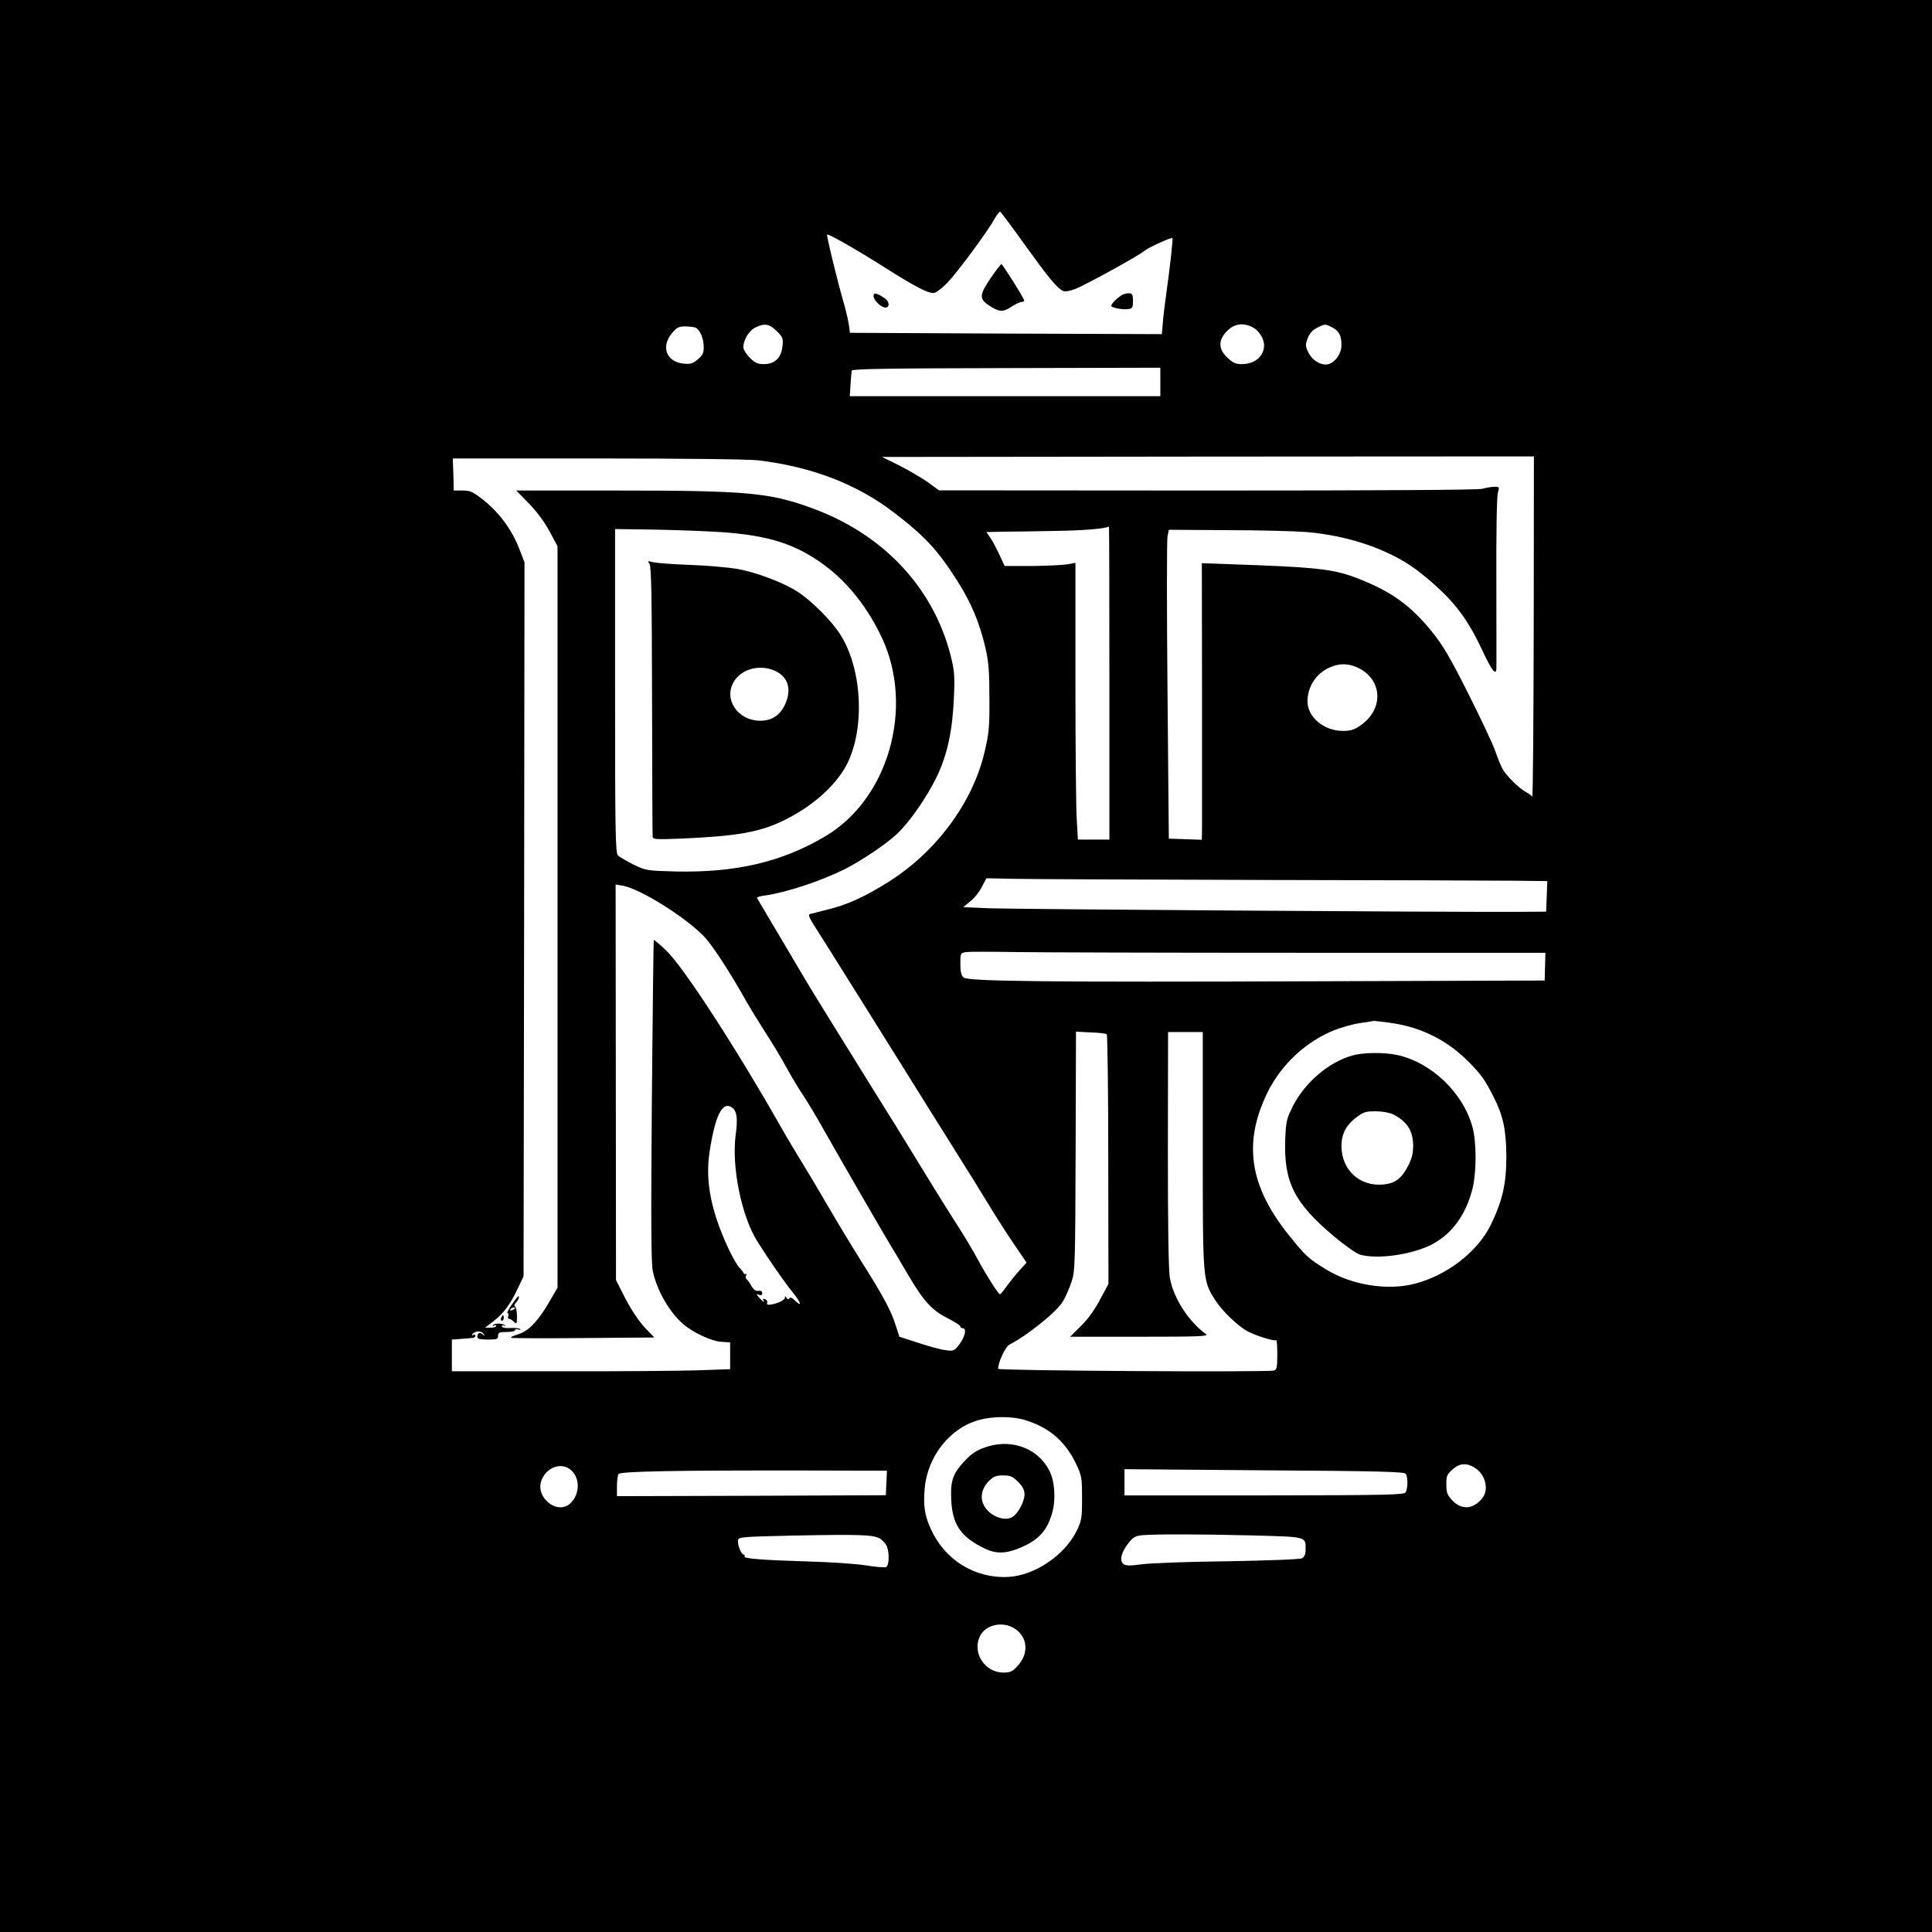 <?xml version="1.0" standalone="no"?>
<!DOCTYPE svg PUBLIC "-//W3C//DTD SVG 20010904//EN"
 "http://www.w3.org/TR/2001/REC-SVG-20010904/DTD/svg10.dtd">
<svg version="1.0" xmlns="http://www.w3.org/2000/svg"
 width="1024pt" height="1024pt" viewBox="0 0 1024 1024"
 preserveAspectRatio="xMidYMid meet">

<g transform="translate(0,1024) scale(0.1,-0.1)"
fill="#000000" stroke="none">
<path d="M0 5120 l0 -5120 5120 0 5120 0 0 5120 0 5120 -5120 0 -5120 0 0
-5120z m5430 3825 c122 -170 170 -229 202 -246 12 -6 33 -3 66 9 57 22 338
177 367 202 19 17 145 74 149 68 4 -4 -13 -156 -31 -283 -8 -60 -18 -136 -20
-168 l-5 -58 -827 3 -826 4 -6 44 c-4 25 -16 77 -27 115 -29 97 -93 358 -88
362 5 6 163 -84 301 -172 172 -109 241 -144 268 -137 12 3 43 27 68 53 52 54
213 271 249 337 13 23 27 41 31 40 4 -2 62 -79 129 -173z m-1313 -460 c33 -33
35 -39 30 -82 -7 -61 -41 -93 -99 -93 -32 0 -47 7 -74 34 -19 19 -34 44 -34
56 0 38 30 88 63 104 49 24 75 20 114 -19z m2523 20 c32 -16 60 -61 60 -94 0
-59 -49 -101 -119 -101 -31 0 -47 7 -75 34 -50 46 -50 94 -2 142 39 39 86 45
136 19z m420 0 c37 -19 50 -43 50 -94 0 -51 -42 -103 -83 -103 -37 0 -75 27
-94 67 -14 30 -15 38 -2 72 10 26 26 44 49 55 42 22 44 22 80 3z m-3375 -1
c24 -9 45 -58 45 -103 0 -32 -6 -44 -32 -66 -27 -23 -39 -26 -77 -22 -89 10
-119 89 -60 160 25 31 37 37 69 37 21 0 46 -3 55 -6z m2465 -289 l0 -75 -823
0 -823 0 4 63 c2 34 5 67 7 73 2 9 224 12 819 13 l816 2 0 -76z m1979 -1301
c-1 -499 -4 -902 -8 -897 -3 6 -17 16 -30 23 -40 21 -112 92 -130 130 -10 19
-26 60 -36 90 -10 30 -73 165 -141 300 -101 201 -137 261 -197 335 -113 138
-212 209 -387 278 -120 47 -206 58 -528 71 l-302 11 1 -670 c0 -368 0 -698 0
-733 l-1 -63 -87 3 -88 3 -7 783 c-4 430 -4 799 0 818 l7 36 305 -2 c168 0
359 -5 425 -10 236 -20 460 -100 607 -219 163 -131 239 -226 323 -405 49 -105
73 -138 76 -103 1 6 0 212 0 457 -1 266 2 458 8 478 9 31 8 32 -17 32 -15 0
-45 -5 -67 -11 -26 -6 -528 -9 -1459 -9 l-1419 1 -62 45 c-35 24 -103 64 -151
88 l-89 44 1728 2 1727 1 -1 -907z m-4109 886 c282 -34 520 -125 716 -275 165
-126 234 -200 338 -364 74 -116 118 -222 149 -355 17 -73 21 -125 21 -266 1
-159 -2 -186 -27 -292 -65 -268 -259 -527 -512 -685 -127 -79 -216 -119 -319
-144 -44 -11 -87 -22 -94 -24 -9 -3 -2 -20 21 -57 19 -29 58 -92 88 -139 30
-48 103 -165 163 -260 60 -96 170 -272 245 -392 75 -120 163 -262 197 -315
125 -199 212 -339 259 -417 27 -44 77 -122 112 -173 l64 -94 -38 -42 c-21 -23
-51 -61 -68 -84 -16 -23 -32 -42 -35 -42 -8 0 -70 97 -115 180 -22 41 -62 109
-88 150 -64 100 -141 223 -252 405 -50 83 -138 224 -195 315 -147 236 -353
569 -377 610 -11 19 -74 125 -139 235 -66 110 -120 203 -122 206 -2 4 19 10
45 13 116 17 296 77 424 141 86 44 217 132 271 183 69 64 161 197 214 307 55
115 83 243 90 420 5 117 3 140 -19 227 -94 359 -360 640 -737 776 -222 81
-345 92 -1025 92 l-539 0 66 -67 c42 -43 83 -98 110 -148 l43 -80 0 -1965 0
-1965 -47 -81 c-60 -102 -109 -151 -167 -168 -24 -7 -38 -14 -30 -17 8 -2 181
-3 385 -1 l372 3 -50 52 c-30 32 -70 91 -102 152 l-51 100 -1 1048 -1 1049 36
-6 c93 -16 333 -166 433 -270 43 -44 143 -198 228 -351 19 -33 62 -103 96
-156 34 -52 86 -138 114 -190 29 -52 69 -119 90 -149 20 -30 70 -113 110 -185
101 -178 310 -539 347 -600 17 -27 58 -97 92 -155 85 -145 129 -194 212 -236
38 -19 69 -39 69 -44 0 -6 6 -10 13 -10 22 0 12 -46 -18 -85 -27 -36 -30 -37
-74 -31 -26 3 -91 21 -145 39 l-99 32 -26 80 c-18 53 -59 131 -120 230 -132
211 -169 274 -249 410 -38 66 -93 158 -122 205 -29 47 -79 130 -110 185 -243
428 -523 858 -611 939 -34 32 -62 56 -64 54 -1 -2 -6 -384 -10 -850 -5 -643
-4 -860 5 -905 21 -100 87 -217 160 -280 53 -46 151 -92 204 -95 l46 -3 0 -71
0 -71 -172 -6 c-95 -3 -427 -6 -738 -5 l-565 0 0 84 0 84 30 2 c17 1 39 3 50
4 11 1 26 2 33 3 6 1 12 6 12 12 0 5 -5 7 -12 3 -6 -4 -8 -3 -5 3 12 19 46 22
59 4 11 -14 11 -14 -3 -4 -17 14 -29 8 -29 -14 0 -9 16 -13 55 -13 48 0 55 2
55 20 0 17 7 20 45 20 25 0 45 4 45 10 0 5 8 7 18 3 9 -3 14 -2 9 2 -4 5 -28
8 -52 6 -28 -1 -45 2 -45 9 0 6 6 8 13 4 6 -4 9 -3 4 1 -10 12 -57 13 -64 1
-3 -5 -1 -6 5 -2 7 4 12 3 12 -2 0 -5 -13 -9 -29 -9 l-30 0 43 33 c54 41 90
89 129 172 l32 67 3 1892 2 1893 -30 77 c-37 95 -104 186 -188 253 -56 44 -69
50 -110 50 l-47 0 -2 85 -3 85 768 0 c460 0 802 -4 852 -10z m1860 -1180 l0
-830 -83 0 -84 0 -6 107 c-4 58 -7 388 -7 733 l0 627 -42 -8 c-24 -4 -108 -8
-188 -9 l-145 0 -27 58 c-14 31 -36 72 -48 90 l-22 32 94 2 c51 0 174 2 273 4
143 2 258 11 283 23 1 0 2 -372 2 -829z m-2061 800 c258 -18 397 -63 550 -175
126 -93 232 -228 307 -389 170 -369 32 -851 -301 -1048 -230 -137 -475 -194
-795 -187 -152 4 -157 5 -223 37 -36 18 -73 40 -82 48 -13 14 -15 120 -15 873
l0 857 208 -3 c114 -2 272 -8 351 -13z m3369 -715 c139 -59 151 -220 24 -309
-34 -24 -53 -30 -95 -30 -99 0 -187 73 -187 156 0 77 44 147 115 179 49 23 94
24 143 4z m-498 -1129 c641 -1 1243 -3 1338 -4 l173 -2 -3 -81 -3 -81 -155 -1
c-372 -2 -2678 14 -2800 19 l-134 6 37 31 c21 16 49 51 61 76 l24 46 148 -3
c82 -2 673 -4 1314 -6z m198 -386 l1303 0 -2 -74 -2 -73 -1206 -4 c-1417 -5
-1850 -1 -1874 20 -12 10 -17 30 -17 72 0 58 0 58 33 63 17 2 129 2 247 0 118
-2 801 -4 1518 -4z m479 -371 c165 -22 306 -93 421 -211 63 -64 82 -91 127
-179 52 -102 68 -176 69 -319 0 -143 -20 -232 -81 -359 -69 -144 -234 -272
-408 -316 -144 -36 -331 -6 -465 76 -95 58 -109 71 -196 179 -212 262 -247
492 -116 760 73 148 203 269 354 330 41 16 103 33 139 38 35 5 67 10 71 11 4
0 42 -4 85 -10z m-1501 -61 c4 -4 8 -304 8 -665 l1 -658 -45 -84 c-28 -53 -66
-106 -102 -140 l-56 -56 369 0 c303 0 366 2 352 13 -93 67 -173 191 -192 297
-8 40 -11 271 -11 683 l1 622 92 0 92 0 0 -628 c0 -694 0 -689 66 -793 37 -58
123 -141 175 -167 49 -25 140 -52 148 -45 3 4 6 -30 6 -75 0 -68 -3 -81 -17
-86 -34 -10 -1463 -1 -1463 9 1 37 39 117 60 128 101 53 253 176 284 230 14
23 34 69 45 102 19 58 20 88 22 694 l2 633 77 -4 c43 -1 82 -6 86 -10z m-1984
-390 c24 -20 29 -56 17 -145 -22 -167 31 -428 114 -561 62 -99 146 -220 191
-275 44 -54 48 -79 6 -37 -12 12 -22 15 -26 9 -4 -8 -9 -7 -15 2 -7 11 -9 11
-9 1 0 -13 -40 -32 -77 -37 -14 -2 -20 1 -17 10 3 7 -2 15 -11 19 -9 3 -13 2
-10 -4 11 -18 -1 -11 -21 12 -17 19 -17 21 -1 15 11 -4 17 -1 17 9 0 10 -7 14
-21 12 -14 -2 -25 6 -37 27 -9 17 -21 33 -26 36 -5 4 -5 12 -2 18 4 6 3 10 -2
9 -6 -2 -10 0 -11 5 -1 4 -11 17 -22 28 -12 12 -38 58 -59 103 -91 196 -122
354 -100 505 30 200 70 280 122 239z m1549 -1654 c129 -39 215 -112 273 -234
29 -61 31 -72 31 -180 0 -107 -2 -119 -29 -175 -64 -129 -223 -236 -362 -243
-176 -9 -335 89 -409 251 -34 73 -42 125 -34 218 15 171 135 322 289 363 74
20 174 20 241 0z m2385 -253 c57 -35 77 -115 41 -161 -46 -59 -108 -65 -157
-15 -29 30 -34 42 -34 86 -1 45 3 54 32 80 38 34 74 37 118 10z m-4797 -7 c55
-39 58 -128 6 -180 -68 -68 -190 28 -155 120 25 66 98 96 149 60z m1679 -74
l-3 -65 -712 -3 -713 -2 0 52 c0 29 4 59 8 65 9 15 306 20 995 19 l428 -1 -3
-65z m2753 48 c12 -18 11 -79 -1 -98 -8 -13 -103 -15 -750 -16 l-740 0 0 69 0
70 741 -6 c607 -4 743 -7 750 -19z m-2785 -344 c14 -10 30 -28 35 -41 14 -38
11 -103 -5 -109 -8 -3 -59 1 -113 10 -54 8 -190 17 -303 20 -236 7 -342 15
-334 27 3 5 1 9 -4 9 -13 0 -35 54 -30 77 3 17 23 18 288 24 360 7 432 5 466
-17z m1967 18 c296 -8 287 -5 287 -74 0 -26 -6 -40 -19 -47 -10 -6 -174 -12
-392 -16 -205 -2 -411 -10 -457 -16 -66 -9 -86 -8 -98 2 -22 18 -11 62 26 109
25 32 38 40 73 43 69 6 295 6 580 -1z m-1258 -492 c72 -44 80 -133 19 -199
-28 -31 -39 -36 -76 -36 -100 0 -168 108 -123 195 30 59 118 78 180 40z"/>
<path d="M5250 8765 c-59 -87 -60 -109 -11 -142 55 -37 77 -39 121 -9 22 14
47 26 56 26 8 0 14 4 12 9 -8 23 -114 190 -120 191 -4 0 -30 -34 -58 -75z"/>
<path d="M4630 8671 c0 -22 40 -61 63 -61 25 0 21 33 -5 50 -42 28 -58 31 -58
11z"/>
<path d="M5963 8683 c-22 -4 -73 -49 -73 -64 0 -10 60 -22 91 -17 21 3 24 9
24 42 0 41 -5 46 -42 39z"/>
<path d="M2712 3325 c-17 -25 -27 -45 -22 -45 5 0 7 -7 4 -15 -4 -8 -1 -15 4
-15 6 0 18 -7 26 -16 15 -14 16 -11 16 30 0 25 -5 48 -10 51 -6 4 -4 12 5 21
13 14 20 34 12 34 -2 0 -17 -20 -35 -45z m18 -19 c0 -2 -7 -7 -16 -10 -8 -3
-12 -2 -9 4 6 10 25 14 25 6z"/>
<path d="M2656 3255 c-3 -8 -1 -15 4 -15 6 0 10 7 10 15 0 8 -2 15 -4 15 -2 0
-6 -7 -10 -15z"/>
<path d="M3442 7253 c10 -13 13 -153 14 -722 1 -388 2 -714 3 -724 1 -16 12
-17 144 -12 306 13 426 34 560 101 135 68 243 160 308 262 115 182 107 525
-18 720 -45 71 -150 176 -223 224 -78 51 -220 104 -324 123 -49 8 -161 18
-250 21 -89 3 -176 10 -194 14 -30 8 -32 7 -20 -7z m662 -567 c74 -31 95 -101
55 -184 -27 -55 -70 -82 -129 -82 -120 0 -197 114 -140 208 41 66 134 92 214
58z"/>
<path d="M7169 4646 c-126 -35 -250 -141 -315 -266 -35 -70 -38 -82 -42 -180
-8 -226 48 -337 261 -515 57 -48 116 -89 136 -95 93 -26 273 0 378 53 110 57
185 161 219 303 20 87 20 240 -1 318 -49 184 -220 347 -403 385 -68 14 -175
13 -233 -3z m214 -312 c75 -38 107 -88 107 -167 0 -40 -7 -69 -27 -107 -35
-67 -68 -92 -131 -98 -125 -12 -221 76 -222 203 0 64 24 111 78 152 38 29 51
33 103 33 35 0 73 -7 92 -16z"/>
<path d="M5241 2575 c-63 -18 -97 -41 -145 -97 -48 -56 -59 -95 -54 -192 7
-128 51 -192 176 -253 67 -33 126 -28 217 16 77 38 117 86 141 170 21 70 15
171 -14 226 -58 114 -189 167 -321 130z m155 -189 c25 -25 34 -43 34 -67 0
-35 -30 -94 -59 -116 -41 -32 -126 0 -156 58 -22 42 -12 90 26 129 25 25 39
30 76 30 38 0 50 -5 79 -34z"/>
</g>
</svg>
